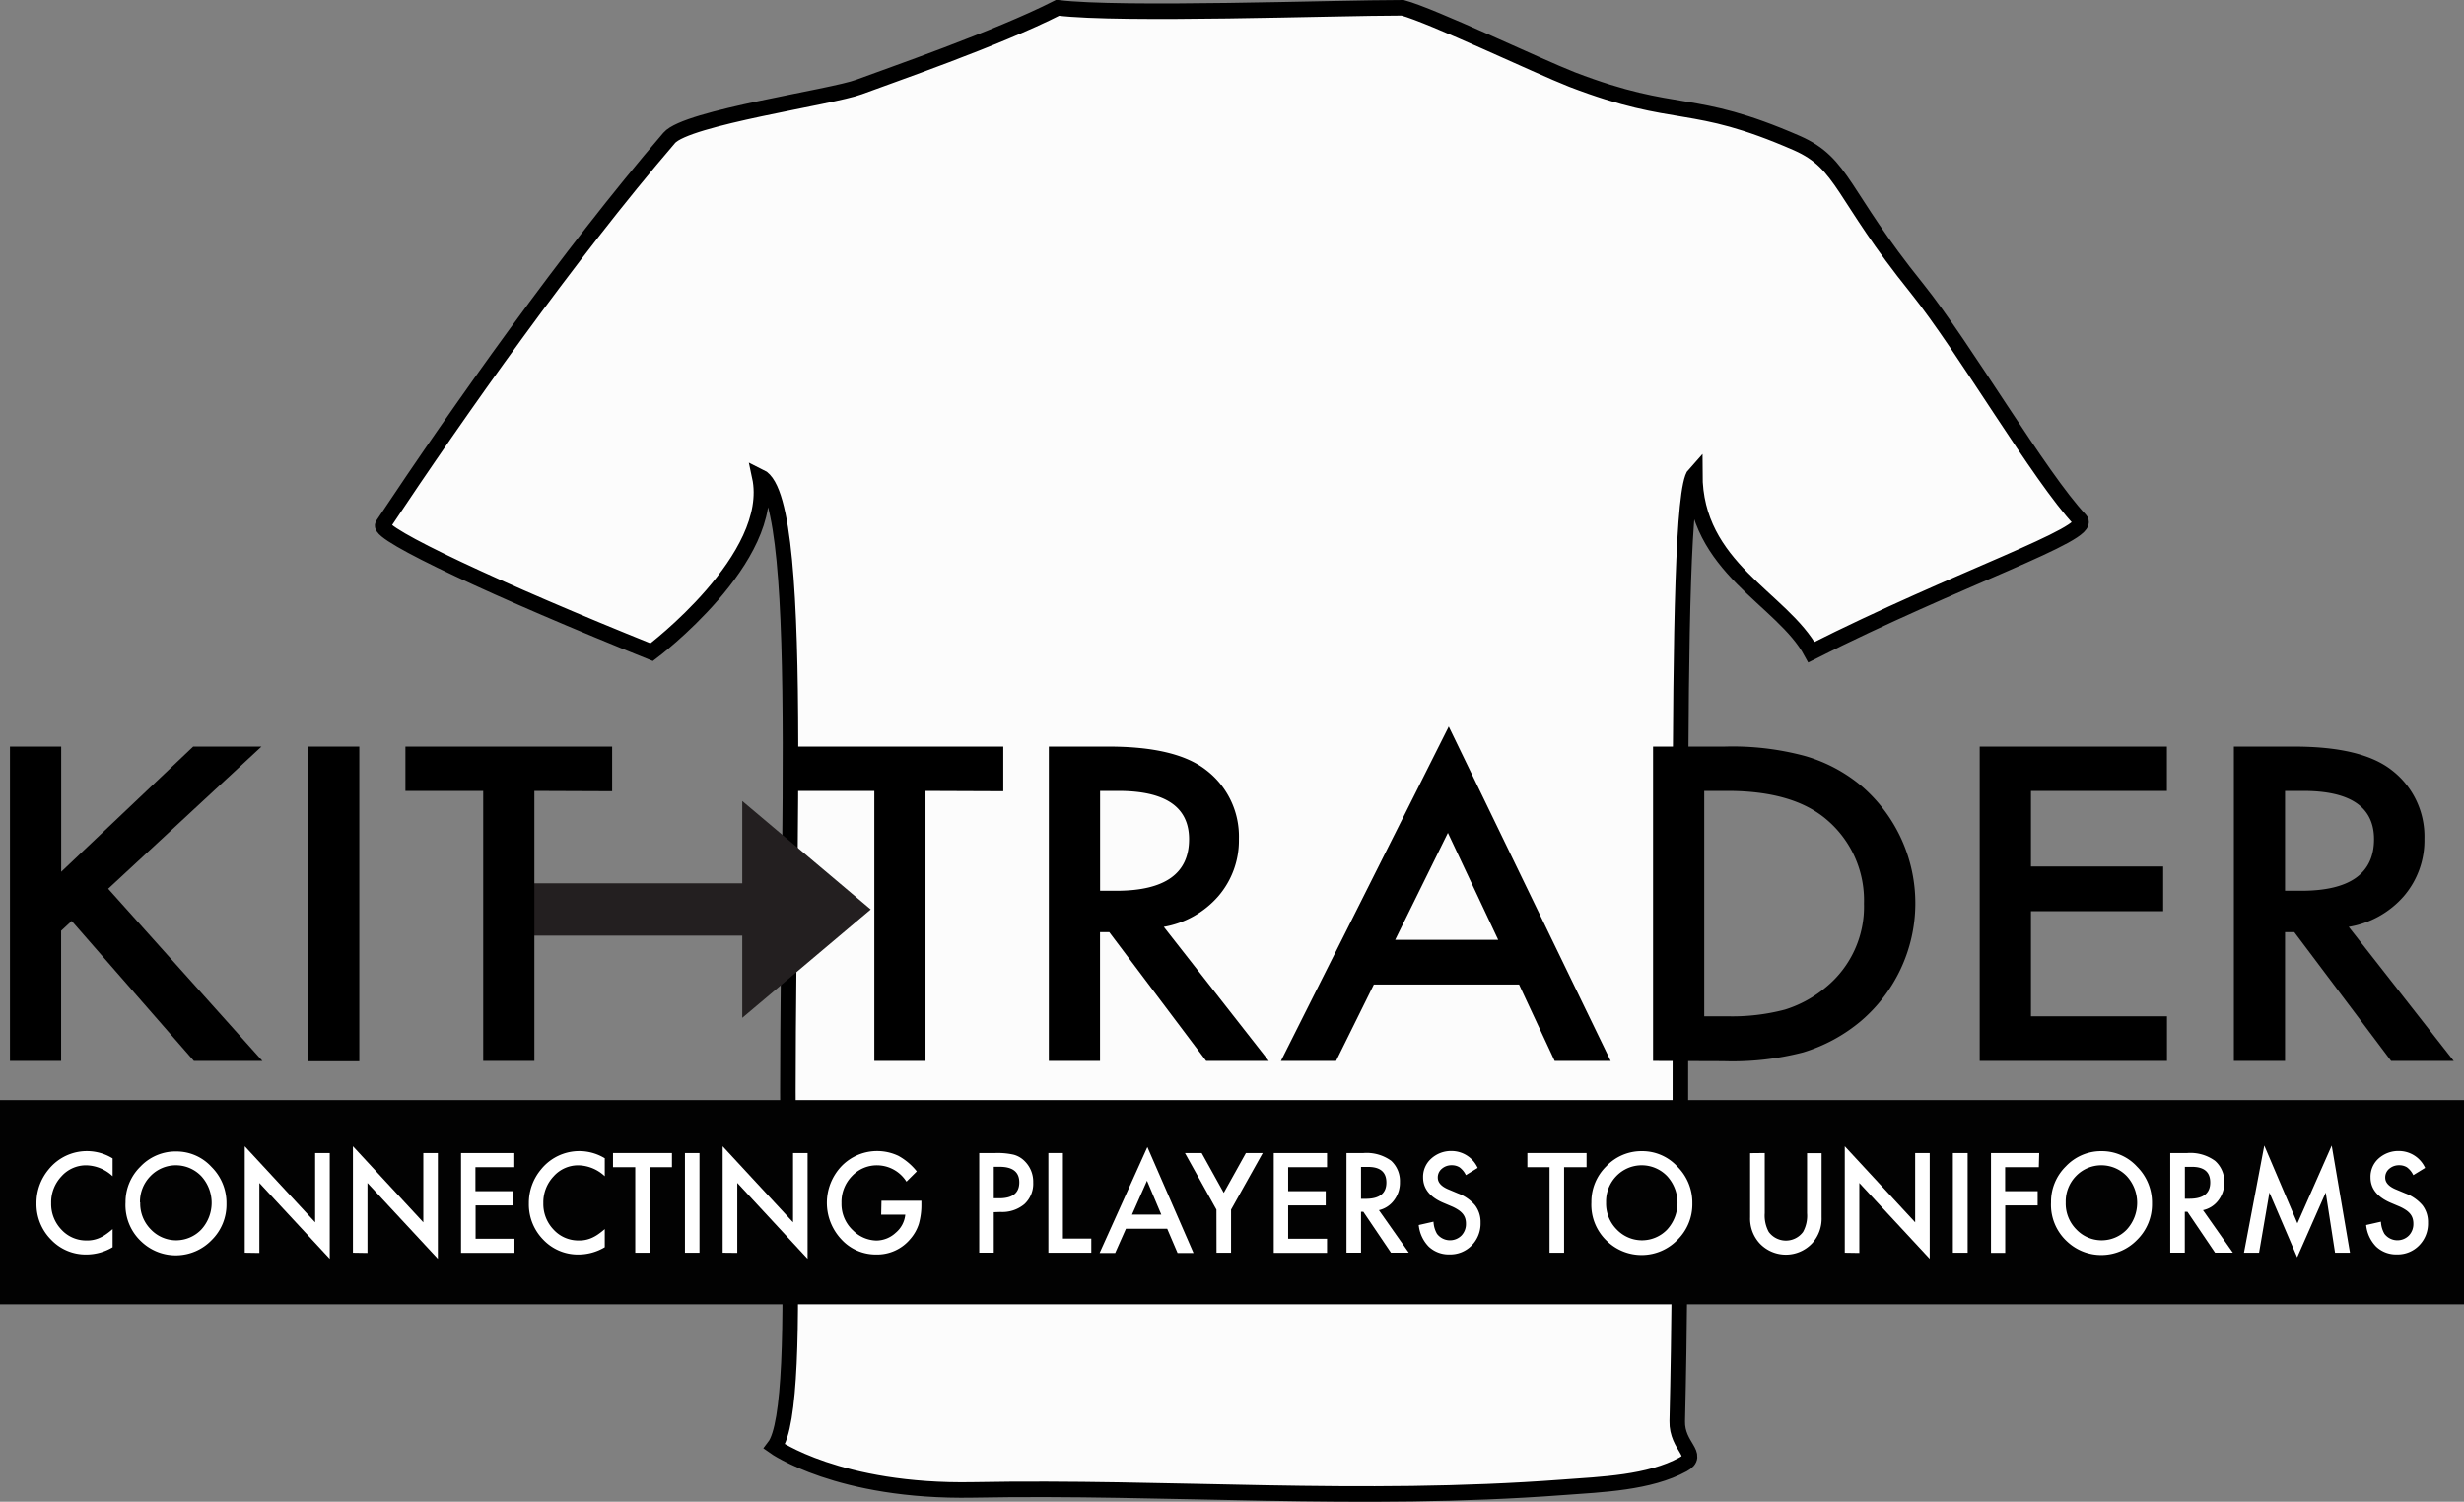 <svg xmlns="http://www.w3.org/2000/svg" viewBox="0 0 316.82 193.1"><rect x="0" y="0" width="316.82" height="193.1" fill="#808080" stroke="none"/><defs><style>.cls-1{fill:#fcfcfc;stroke:#000;stroke-miterlimit:10;stroke-width:2px;}.cls-2{fill:#231f20;}.cls-3{fill:#020202;}.cls-4{fill:#fff;}</style></defs><title>logosquare</title><g id="Layer_2" data-name="Layer 2"><g id="Layer_1-2" data-name="Layer 1"><path class="cls-1" d="M136,1C128.13,5,114.29,9.75,110.47,11.18c-3.56,1.33-22.17,3.93-24.42,6.55-13,15.14-27,35-36.82,49.76-.77,1.16,15,8.51,34.56,16.37,0,0,16.15-12.11,13.9-22.59,6.37,3.06,2.91,57.18,3.76,93.31.38,16,.21,28.7-1.88,31.43,0,0,8.26,5.89,25.55,5.57,25.11-.48,49.59,1.64,75.81-.33,5-.37,11.13-.57,15.48-2.95,2.27-1.24-.83-2.29-.75-5.57,1.13-46.49-.79-118.48,2.25-121.79,0,12.11,11.27,16,15,22.92,18.78-9.49,36.25-15.24,34.56-17-5.26-5.57-14.85-22.12-21-29.79-9.77-12.11-9.39-16-15.4-18.66-13.73-6-15.22-2.92-28.93-8.18C197.72,8.5,184.1,2,180.35,1,171.33,1,144.28,2,136,1Z"/><polygon class="cls-2" points="68.32 120.31 95.44 120.31 95.44 130.88 111.96 116.94 95.44 103 95.44 113.58 68.32 113.58 68.32 120.31"/><path d="M7.87,112.1,24.84,96h8.78L13.91,114.28l19.83,22.14H24.93l-15.71-18-1.36,1.26v16.74H1.28V96H7.87Z"/><path d="M46.2,96v40.46H39.62V96Z"/><path d="M68.71,101.7v34.72H62.13V101.7h-10V96H78.71v5.74Z"/><path d="M119,101.7v34.72h-6.58V101.7h-10V96H129v5.74Z"/><path d="M149.64,119.18l13.5,17.24h-8.05l-12.46-16.56h-1.19v16.56h-6.58V96h7.71q8.64,0,12.49,3a10.74,10.74,0,0,1,4.24,8.86,11,11,0,0,1-2.66,7.39A12,12,0,0,1,149.64,119.18Zm-8.19-4.64h2.09q9.35,0,9.35-6.63,0-6.21-9.1-6.21h-2.34Z"/><path d="M195.32,126.59H176.65l-4.86,9.83H164.7l21.58-43,20.82,43h-7.2Zm-2.68-5.74-6.47-13.76-6.78,13.76Z"/><path d="M212.55,136.42V96h9.15a35.75,35.75,0,0,1,10.39,1.21,19.86,19.86,0,0,1,7.43,4,19.89,19.89,0,0,1-.28,30.11,21,21,0,0,1-7.4,4,36.16,36.16,0,0,1-10.25,1.13Zm6.58-5.74h3a26.56,26.56,0,0,0,7.37-.86,15.26,15.26,0,0,0,5.31-2.91,13.38,13.38,0,0,0,4.86-10.72,13.58,13.58,0,0,0-4.8-10.8q-4.32-3.69-12.74-3.69h-3Z"/><path d="M278.62,101.7H261.14v9.72h17v5.74h-17v13.52h17.49v5.74H254.55V96h24.07Z"/><path d="M302,119.18l13.5,17.24h-8.05L295,119.86h-1.19v16.56h-6.58V96H295q8.64,0,12.49,3a10.74,10.74,0,0,1,4.24,8.86,11,11,0,0,1-2.66,7.39A12,12,0,0,1,302,119.18Zm-8.19-4.64h2.09q9.35,0,9.35-6.63,0-6.21-9.1-6.21h-2.34Z"/><rect class="cls-3" y="141.45" width="316.82" height="26.26"/><path class="cls-4" d="M14.48,148.95v2.29a5.11,5.11,0,0,0-3.36-1.4,4.22,4.22,0,0,0-3.22,1.42,4.87,4.87,0,0,0-1.32,3.45,4.75,4.75,0,0,0,1.32,3.4,4.29,4.29,0,0,0,3.23,1.39,3.87,3.87,0,0,0,1.68-.33,4.84,4.84,0,0,0,.8-.45,9.46,9.46,0,0,0,.87-.68v2.33a6.61,6.61,0,0,1-3.38.94,6.13,6.13,0,0,1-4.54-1.92,6.46,6.46,0,0,1-1.87-4.66,6.71,6.71,0,0,1,1.57-4.37,6.31,6.31,0,0,1,8.22-1.41Z"/><path class="cls-4" d="M16.14,154.61A6.37,6.37,0,0,1,18.06,150a6.22,6.22,0,0,1,4.6-1.94,6.11,6.11,0,0,1,4.55,2,6.51,6.51,0,0,1,1.91,4.71,6.4,6.4,0,0,1-1.91,4.69,6.41,6.41,0,0,1-9,.22A6.39,6.39,0,0,1,16.14,154.61Zm1.89,0a4.71,4.71,0,0,0,1.38,3.49,4.48,4.48,0,0,0,6.47,0,5.09,5.09,0,0,0,0-6.87,4.53,4.53,0,0,0-6.54,0A4.7,4.7,0,0,0,18,154.63Z"/><path class="cls-4" d="M31.47,161.08V147.39l9.05,9.78v-8.91H42.4v13.6l-9.05-9.75v9Z"/><path class="cls-4" d="M45.38,161.08V147.39l9.05,9.78v-8.91H56.3v13.6l-9.05-9.75v9Z"/><path class="cls-4" d="M66.13,150.08h-5v3.08H66V155H61.15v4.28h5v1.82H59.28V148.26h6.85Z"/><path class="cls-4" d="M77.76,148.95v2.29a5.11,5.11,0,0,0-3.36-1.4,4.22,4.22,0,0,0-3.22,1.42,4.87,4.87,0,0,0-1.32,3.45,4.75,4.75,0,0,0,1.32,3.4,4.29,4.29,0,0,0,3.23,1.39,3.87,3.87,0,0,0,1.68-.33,4.84,4.84,0,0,0,.8-.45,9.46,9.46,0,0,0,.87-.68v2.33a6.61,6.61,0,0,1-3.38.94,6.13,6.13,0,0,1-4.54-1.92A6.46,6.46,0,0,1,68,154.73a6.71,6.71,0,0,1,1.57-4.37,6.31,6.31,0,0,1,8.22-1.41Z"/><path class="cls-4" d="M83.55,150.08v11H81.68v-11H78.82v-1.82H86.4v1.82Z"/><path class="cls-4" d="M89.94,148.26v12.82H88.07V148.26Z"/><path class="cls-4" d="M92.92,161.08V147.39l9.05,9.78v-8.91h1.87v13.6L94.8,152.1v9Z"/><path class="cls-4" d="M113.34,154.4h5.13v.42a9,9,0,0,1-.33,2.56,5.47,5.47,0,0,1-1.09,1.93,5.55,5.55,0,0,1-4.4,2,6,6,0,0,1-4.46-1.94,6.85,6.85,0,0,1,0-9.41,6.37,6.37,0,0,1,7.32-1.34,7.9,7.9,0,0,1,2.37,2l-1.33,1.32a4.49,4.49,0,0,0-3.72-2.1,4.38,4.38,0,0,0-3.3,1.4,4.77,4.77,0,0,0-1.33,3.45,4.61,4.61,0,0,0,1.49,3.53,4.36,4.36,0,0,0,3,1.29,3.68,3.68,0,0,0,2.48-1,3.46,3.46,0,0,0,1.23-2.32h-3.1Z"/><path class="cls-4" d="M127.78,155.87v5.2h-1.87V148.26H128a9.29,9.29,0,0,1,2.36.22,3.14,3.14,0,0,1,1.42.85,3.71,3.71,0,0,1,1.07,2.72,3.57,3.57,0,0,1-1.14,2.79,4.43,4.43,0,0,1-3.08,1Zm0-1.79h.7q2.58,0,2.58-2.05t-2.66-2h-.62Z"/><path class="cls-4" d="M136.67,148.26v11h3.65v1.82H134.8V148.26Z"/><path class="cls-4" d="M150.08,158h-5.31l-1.38,3.11h-2l6.14-13.62,5.93,13.62h-2.05Zm-.76-1.82-1.84-4.36-1.93,4.36Z"/><path class="cls-4" d="M156.41,155.54l-4.05-7.28h2.15l2.84,5.12,2.85-5.12h2.16l-4.07,7.28v5.54h-1.87Z"/><path class="cls-4" d="M170.63,150.08h-5v3.08h4.83V155h-4.83v4.28h5v1.82h-6.85V148.26h6.85Z"/><path class="cls-4" d="M177.3,155.61l3.84,5.46h-2.29l-3.55-5.25H175v5.25h-1.87V148.26h2.2a5.36,5.36,0,0,1,3.55,1A3.56,3.56,0,0,1,180,152a3.72,3.72,0,0,1-.76,2.34A3.35,3.35,0,0,1,177.3,155.61ZM175,154.15h.6q2.66,0,2.66-2.1t-2.59-2H175Z"/><path class="cls-4" d="M190,150.17l-1.52.93a2.68,2.68,0,0,0-.81-1,1.85,1.85,0,0,0-1-.27,1.88,1.88,0,0,0-1.29.46,1.43,1.43,0,0,0-.51,1.13q0,.94,1.35,1.51l1.24.52a5.29,5.29,0,0,1,2.21,1.54,3.54,3.54,0,0,1,.7,2.23,4,4,0,0,1-1.14,2.92,3.85,3.85,0,0,1-2.85,1.16,3.75,3.75,0,0,1-2.67-1,4.61,4.61,0,0,1-1.29-2.78l1.9-.43a3.41,3.41,0,0,0,.45,1.56,2.09,2.09,0,0,0,3.14.22,2.13,2.13,0,0,0,.58-1.54,2.22,2.22,0,0,0-.1-.68,1.75,1.75,0,0,0-.31-.57,2.53,2.53,0,0,0-.55-.49,5.19,5.19,0,0,0-.8-.44l-1.2-.51q-2.55-1.11-2.55-3.25A3.13,3.13,0,0,1,184,149a3.79,3.79,0,0,1,2.66-1A3.71,3.71,0,0,1,190,150.17Z"/><path class="cls-4" d="M201.11,150.08v11h-1.87v-11h-2.85v-1.82H204v1.82Z"/><path class="cls-4" d="M204.62,154.61a6.37,6.37,0,0,1,1.92-4.65,6.22,6.22,0,0,1,4.6-1.94,6.11,6.11,0,0,1,4.55,2,6.51,6.51,0,0,1,1.91,4.71,6.4,6.4,0,0,1-1.91,4.69,6.41,6.41,0,0,1-9,.22A6.39,6.39,0,0,1,204.62,154.61Zm1.89,0a4.71,4.71,0,0,0,1.38,3.49,4.48,4.48,0,0,0,6.47,0,5.09,5.09,0,0,0,0-6.87,4.53,4.53,0,0,0-6.54,0A4.7,4.7,0,0,0,206.51,154.63Z"/><path class="cls-4" d="M226.91,148.26V156a4.36,4.36,0,0,0,.52,2.41,2.74,2.74,0,0,0,4.4,0,4.28,4.28,0,0,0,.52-2.41v-7.72h1.87v8.25a4.7,4.7,0,0,1-1.22,3.34,4.63,4.63,0,0,1-6.75,0,4.7,4.7,0,0,1-1.22-3.34v-8.25Z"/><path class="cls-4" d="M237.2,161.08V147.39l9.05,9.78v-8.91h1.87v13.6l-9.05-9.75v9Z"/><path class="cls-4" d="M253,148.26v12.82H251.1V148.26Z"/><path class="cls-4" d="M262.15,150.08h-4.33v3.08H262V155h-4.17v6.1H256V148.26h6.2Z"/><path class="cls-4" d="M263.72,154.61a6.37,6.37,0,0,1,1.92-4.65,6.22,6.22,0,0,1,4.6-1.94,6.11,6.11,0,0,1,4.55,2,6.51,6.51,0,0,1,1.91,4.71,6.4,6.4,0,0,1-1.91,4.69,6.41,6.41,0,0,1-9,.22A6.39,6.39,0,0,1,263.72,154.61Zm1.89,0a4.71,4.71,0,0,0,1.38,3.49,4.48,4.48,0,0,0,6.47,0,5.09,5.09,0,0,0,0-6.87,4.53,4.53,0,0,0-6.54,0A4.7,4.7,0,0,0,265.61,154.63Z"/><path class="cls-4" d="M283.26,155.61l3.84,5.46h-2.29l-3.55-5.25h-.34v5.25h-1.87V148.26h2.2a5.36,5.36,0,0,1,3.55,1A3.56,3.56,0,0,1,286,152a3.72,3.72,0,0,1-.76,2.34A3.35,3.35,0,0,1,283.26,155.61Zm-2.33-1.47h.6q2.66,0,2.66-2.1t-2.59-2h-.67Z"/><path class="cls-4" d="M288.53,161.08l2.61-13.78,4.26,10,4.41-10,2.35,13.78h-1.92l-1.2-7.74-3.67,8.33-3.57-8.33-1.33,7.74Z"/><path class="cls-4" d="M311.82,150.17l-1.52.93a2.68,2.68,0,0,0-.81-1,1.85,1.85,0,0,0-1-.27,1.88,1.88,0,0,0-1.29.46,1.43,1.43,0,0,0-.51,1.13q0,.94,1.35,1.51l1.24.52a5.29,5.29,0,0,1,2.21,1.54,3.54,3.54,0,0,1,.7,2.23,4,4,0,0,1-1.14,2.92,3.85,3.85,0,0,1-2.85,1.16,3.75,3.75,0,0,1-2.67-1,4.61,4.61,0,0,1-1.29-2.78l1.9-.43a3.41,3.41,0,0,0,.45,1.56,2.09,2.09,0,0,0,3.14.22,2.13,2.13,0,0,0,.58-1.54,2.22,2.22,0,0,0-.1-.68,1.75,1.75,0,0,0-.31-.57,2.53,2.53,0,0,0-.55-.49,5.19,5.19,0,0,0-.8-.44l-1.2-.51q-2.55-1.11-2.55-3.25A3.13,3.13,0,0,1,305.8,149a3.79,3.79,0,0,1,2.66-1A3.71,3.71,0,0,1,311.82,150.17Z"/></g></g></svg>
